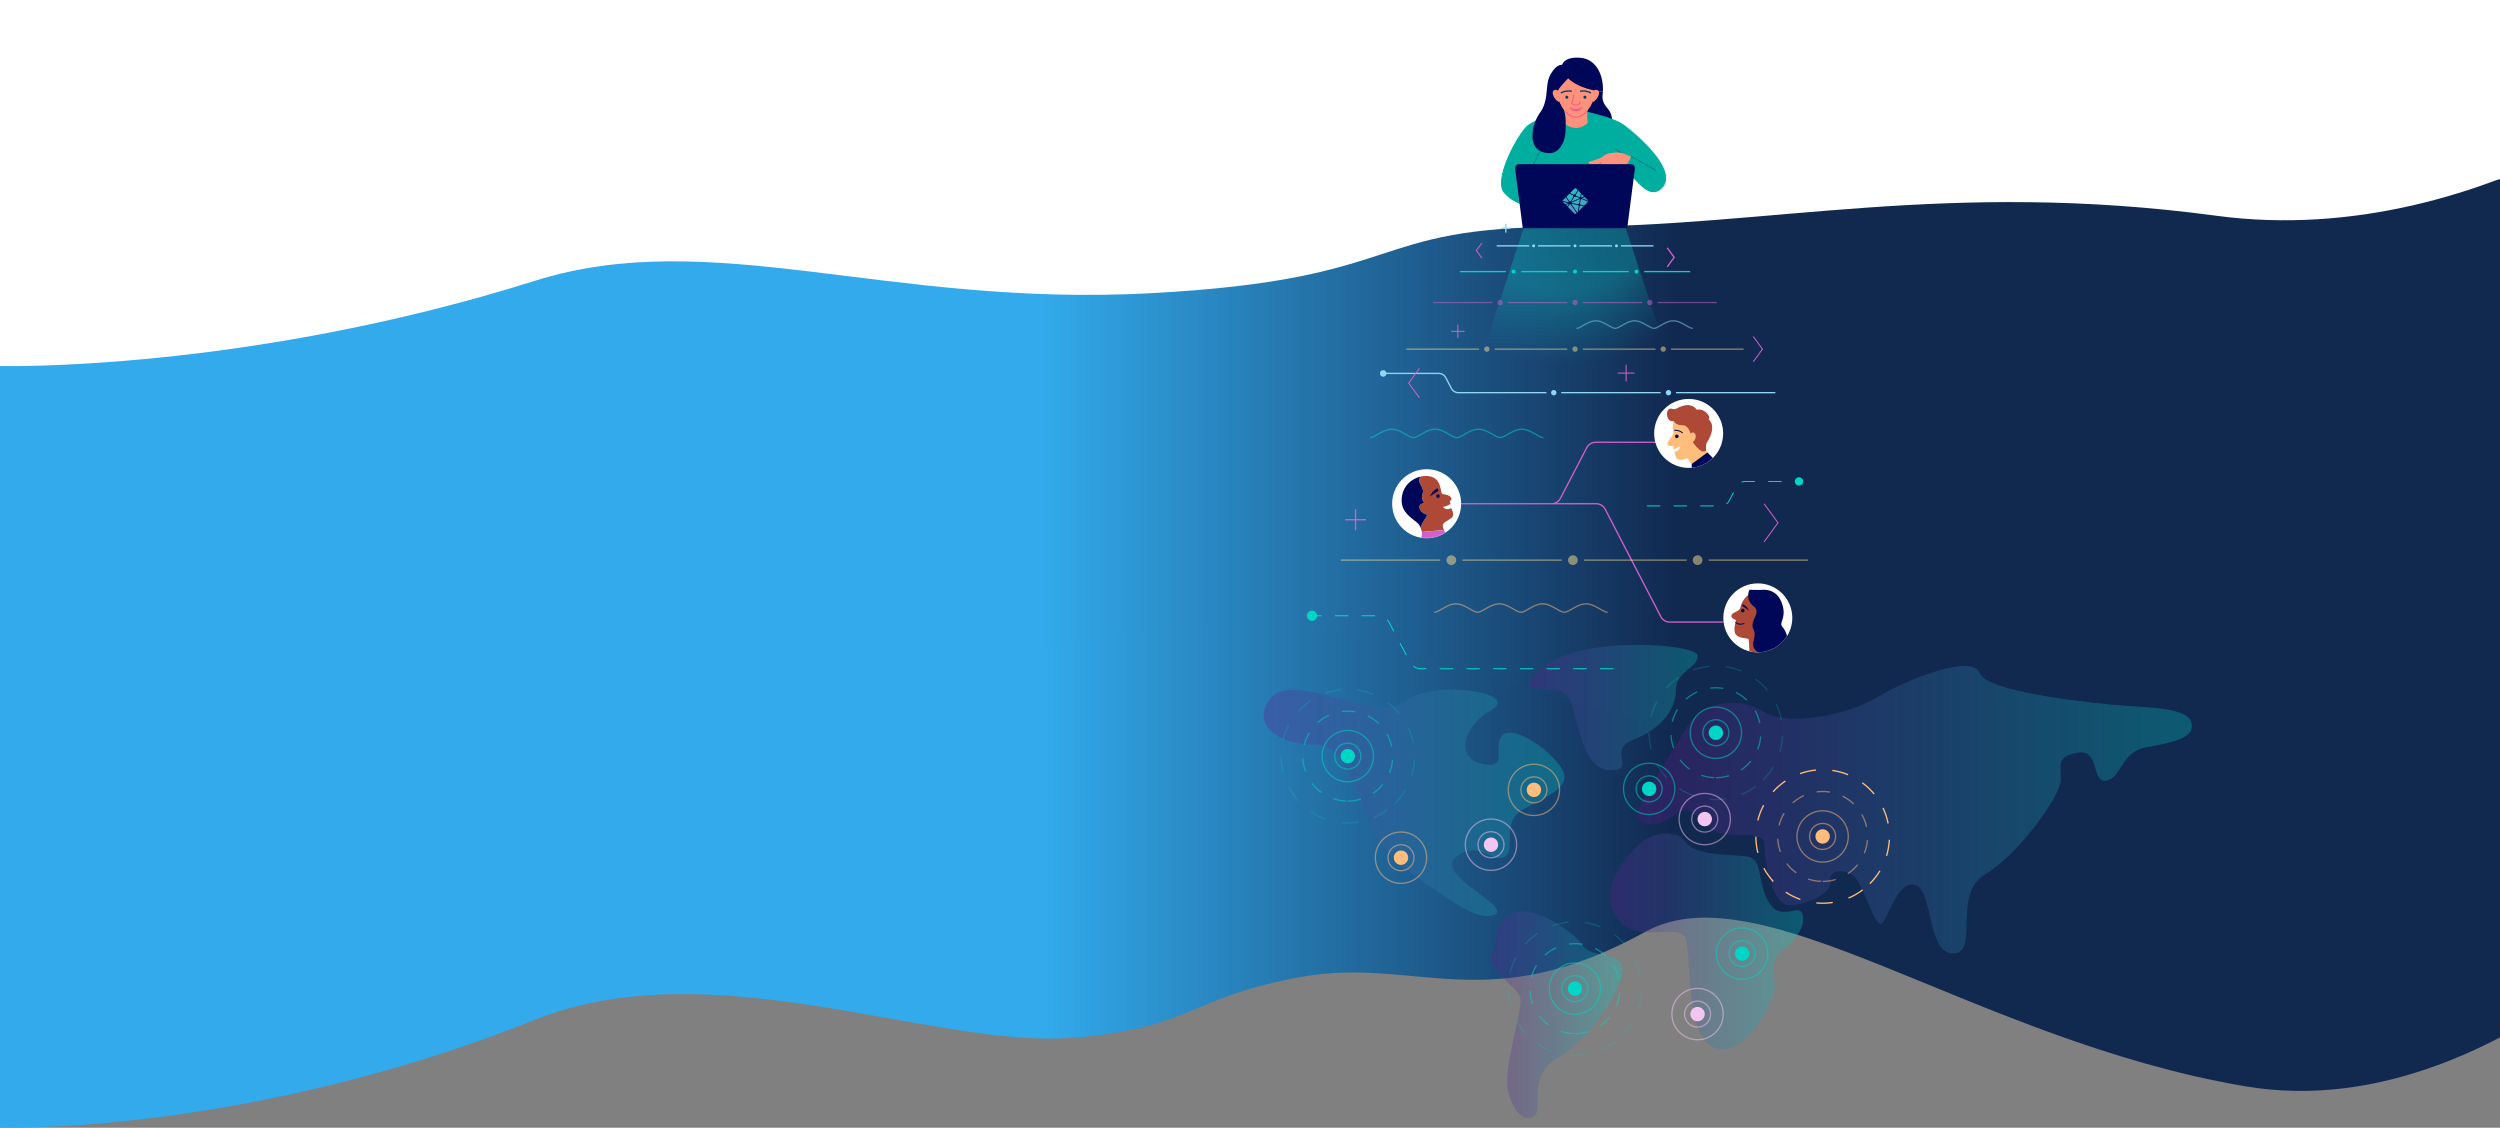 <svg xmlns="http://www.w3.org/2000/svg" xmlns:xlink="http://www.w3.org/1999/xlink" viewBox="0 0 3742 1688" width="3742" height="1688" aria-hidden="true">
  <rect x="0" y="0" width="3742" height="1688" fill="#808080" stroke="none"/>
  <defs>
    <linearGradient id="gradient-edge" x1="40.57%" x2="58.82%" y1="26.08%" y2="26.08%">
      <stop offset="0%" stop-color="#32AAEB"></stop>
      <stop offset="100%" stop-color="#11284F"></stop>
    </linearGradient>
    <linearGradient id="gradient-build" x1="59%" x2="40.47%" y1="41.6%" y2="41.6%">
      <stop offset="0%" stop-color="#11284F"></stop>
      <stop offset="100%" stop-color="#32AAEB"></stop>
    </linearGradient>
    <radialGradient id="gradient-pyramid" cx="48.83%" cy="2.82%" r="143.08%" fx="48.83%" fy="2.82%" gradientTransform="matrix(.002 .643 -1 .002 .52 -.29)">
      <stop offset="0%" stop-color="#00D4C5" stop-opacity=".25"></stop>
      <stop offset="38.98%" stop-color="#1D97B2" stop-opacity=".5"></stop>
      <stop offset="78.66%" stop-color="#370065" stop-opacity=".77"></stop>
      <stop offset="100%" stop-color="#370065" stop-opacity="0"></stop>
    </radialGradient>
    <linearGradient id="d" x1="0%" x2="99.99%" y1="50.01%" y2="50.01%">
      <stop offset="0%" stop-color="#680E88"></stop>
      <stop offset="100%" stop-color="#01D4C6"></stop>
    </linearGradient>
    <linearGradient id="e" x1="0%" x2="99.99%" y1="50.01%" y2="50.01%">
      <stop offset="0%" stop-color="#680E88"></stop>
      <stop offset="100%" stop-color="#01D4C6"></stop>
    </linearGradient>
    <linearGradient id="f" x1="0%" x2="99.99%" y1="50.01%" y2="50.01%">
      <stop offset="0%" stop-color="#680E88"></stop>
      <stop offset="100%" stop-color="#01D4C6"></stop>
    </linearGradient>
    <linearGradient id="g" x1="0%" x2="99.99%" y1="50.01%" y2="50.01%">
      <stop offset="0%" stop-color="#680E88"></stop>
      <stop offset="100%" stop-color="#01D4C6"></stop>
    </linearGradient>
    <linearGradient id="h" x1="0%" x2="99.99%" y1="50.01%" y2="50.01%">
      <stop offset="0%" stop-color="#680E88"></stop>
      <stop offset="100%" stop-color="#01D4C6"></stop>
    </linearGradient>
    <circle id="i" cx="52.09" cy="51.83" r="51.62"></circle>
    <circle id="k" cx="52.39" cy="51.95" r="51.62"></circle>
    <circle id="m" cx="52.59" cy="51.73" r="51.62"></circle>
    <radialGradient id="o" cx="48.83%" cy="2.82%" r="125.67%" fx="48.83%" fy="2.82%" gradientTransform="scale(1 .732) rotate(89.84 .48 .03)">
      <stop offset="0%" stop-color="#00D4C5" stop-opacity=".25"></stop>
      <stop offset="11.88%" stop-color="#09C1BF" stop-opacity=".33"></stop>
      <stop offset="21.28%" stop-color="#10B3BB" stop-opacity="0"></stop>
      <stop offset="100%" stop-color="#370065" stop-opacity="0"></stop>
    </radialGradient>
    <radialGradient id="p" cy="0%" r="100.11%" fx="50%" fy="0%" gradientTransform="matrix(0 .999 -1.152 0 .5 -.5)">
      <stop offset="0%" stop-color="#20C6B7"></stop>
      <stop offset="100%" stop-color="#4D9ABF"></stop>
    </radialGradient>
  </defs>
  <g fill="none" fill-rule="evenodd">
    <path class="Trinity__g Trinity__g--edge Trinity__g--bg" fill="url(#gradient-edge)" fill-rule="nonzero" d="M1 921h-512v767l512-.17s365.72 11.84 800.48-161.69c263.68-105.25 593.41 42.34 800.73 27.43 181-13.03 178.54-62.07 347.77-91.73 169.23-29.66 276.55 63.38 513.35-67.38 172.6-95.33 491.73 162.5 896.67 231.41 404.94 68.91 777-387.87 841-497.87 42.67-73.33 178.67-142.33 408-207H1z"></path>
    <path class="Trinity__g Trinity__g--build Trinity__g--bg" fill="url(#gradient-build)" fill-rule="nonzero" d="M1344 269h3265v880c-425-353-501-179-958-87-304.67 61.33-593.67 90.33-867 87-179.33-25.33-379.67-77.17-601-155.5-221.33-78.34-501-71.5-839 20.5-290.67 68.67-606 83.67-946 45-510-58-784.03 90-909 90V269h1855z"></path>
    <path class="Trinity__g Trinity__g--dev Trinity__g--bg" fill="#FFF" fill-rule="nonzero" d="M0 0v547.87s365.72 9.33 800.48-127.5c263.68-82.99 525.74 39.28 919.52 18.63 393.78-20.65 318-99.5 623-99.5s570.06-70.84 975-16.5c404.94 54.34 778-236.53 778-323H0z"></path><!-- 
    <path class="Trinity__g" fill="url(#gradient-pyramid)" fill-rule="nonzero" d="M932 1446l-932 3.49L415.41 0h101.08z" transform="translate(1891 262)"></path> -->
    <g class="Trinity__g Trinity__g--edge" fill-rule="nonzero">
      <g opacity=".3">
        <path fill="url(#d)" d="M10.44 80.23c-28.81 37.52 8.26 69.87 68.37 69.12 60.11-.75 65.36 138.41 128.47 182.65 63.11 44.24 111.94 84.06 139 72 27.06-12.06-92.41-60.11-57.85-86.4 34.56-26.29 52.59 9.77 72.12 0s-6-50.34 26.3-69.87 73.63-31.56 61.61-58.6c-12.02-27.04-72.88-69.87-90.16-54.1-17.28 15.77 11.27 51.84-30 43.58-41.27-8.26-31.56-55.6 13.52-81.14s-89.4-46.58-128.47-12.77c-39.07 33.81-170.61-46.55-202.91-4.47z" transform="translate(1891 965)"></path>
        <path fill="url(#e)" d="M362.49 408.57c-21.1 22.42-8.91 29.68-20.19 54-11.28 24.32 41 48.67 42.74 68.26 1.74 19.59-26.12 104.46-19 135.92 7.12 31.46 25.52 50.45 39.76 38.58 14.24-11.87-13.65-58.76 36.21-87.85C491.87 588.39 540 510.07 537.58 484c-2.42-26.07-46.89-13.65-59.94-34.42-13.05-20.77-86.64-71.28-115.15-41.01z" transform="translate(1891 965)"></path>
        <path fill="url(#f)" d="M562.48 298.57c-41.32 40.54-58.09 79.8-30 114.27 28.09 34.47 88.3 3.83 99 25.53 10.7 21.7-2 155.13 47.13 166 49.13 10.87 86.18-77.24 86.82-91.29.64-14.05-9.57-38.94 10.22-54.26s37-37.66 31.28-55.54c-5.72-17.88-32.56 14-51.07-19.15-18.51-33.15-6.39-65.11-34.47-67.67-28.08-2.56-73.85-.63-89.91-21.7-16.06-21.07-52.97-11.91-69 3.81z" transform="translate(1891 965)"></path>
        <path fill="url(#g)" d="M561.61 248.34c-6.88 21.36 26.5 29.49 54 6s41.79 22.49 69.31 28.06c27.52 5.57 65.23-3.6 65.23 17.81s10.19 88.67 36.69 89.69c26.5 1.02 66.25-19.37 62.17-36.69-4.08-17.32 27.52-20.39 39.75-1s26.5 67 35.67 65.62c9.17-1.38 23.44-65.62 51-58.49 27.56 7.13 17.33 102.94 57.08 102.94s-2-89.54 47.9-118.66c49.9-29.12 112.11-116.78 113.13-140.22 1.02-23.44-8.15-35.67 25.48-41.79 33.63-6.12 19.37 45.87 42.81 41.79 23.44-4.08 20.39-42.8 60.14-49.94 39.75-7.14 73.38-14.27 67.26-36.69-6.12-22.42-61.15-22.42-100.9-25.48-39.75-3.06-205.88-19.37-216.07-48.92-10.19-29.55-110.08 9.68-153.9 36.43-43.82 26.75-133.52 44.08-169.19 21.66-35.67-22.42-91.53-19.36-117.62 26.5-26.09 45.86-60.77 92.91-69.94 121.38z" transform="translate(1891 965)"></path>
        <path fill="url(#h)" d="M398.36 59.12c-5.25 13.54 42.2-1.69 57.28 18.7 15.08 20.39 18.14 109 62 110.07 43.86 1.07-5.45-29.55 36.51-45.86s63.37-45.87 63.37-74.4c0-28.53 35-33.6 32.26-52-2.74-18.4-220.84-35.33-251.42 43.49z" transform="translate(1891 965)"></path>
      </g>
      <g fill="#FFBD7C" transform="translate(2586 1110)">
        <path d="M213.47 213.4l-1.41-1.42a99.12 99.12 0 0 0 14.92-19.09l1.72 1.03a101.12 101.12 0 0 1-15.23 19.47zm25.24-42.08l-1.92-.58a99.17 99.17 0 0 0 4.12-23.87l2 .1c-.4 8.25-1.81 16.44-4.2 24.35zm2.38-49.01l-1.96.38a98.56 98.56 0 0 0-7.6-23l1.81-.86a100.56 100.56 0 0 1 7.75 23.48zm-21.07-44.43l-1.55 1.27a100.13 100.13 0 0 0-17.53-16.65l1.2-1.6a101.72 101.72 0 0 1 17.88 16.98zM180.6 48.73l-.76 1.85a98.77 98.77 0 0 0-23.37-6.41l.3-1.98c8.17 1.2 16.18 3.38 23.83 6.54zm-48.53-7.1l.2 1.99c-8.06.8-16 2.58-23.63 5.32l-.68-1.88c7.79-2.8 15.89-4.62 24.11-5.43zM85.83 58.26l1.12 1.66A99.41 99.41 0 0 0 68.67 75.8l-1.49-1.34a102.55 102.55 0 0 1 18.65-16.19zM52.98 94.7l1.76.94a98.38 98.38 0 0 0-8.65 22.63l-1.94-.48a100.38 100.38 0 0 1 8.83-23.1zM41.2 142.35l2-.01a99.32 99.32 0 0 0 3.03 24.04l-1.94.5a101.32 101.32 0 0 1-3.1-24.53zm12.06 47.58l1.76-.95a98.68 98.68 0 0 0 14.04 19.75l-1.48 1.35a100.68 100.68 0 0 1-14.32-20.15zm33.08 36.23l1.1-1.66a98.17 98.17 0 0 0 21.68 10.81l-.66 1.89a100.17 100.17 0 0 1-22.12-11.04zm46.3 16.35l.2-2a99.5 99.5 0 0 0 24.22-.7l.3 1.99a101.5 101.5 0 0 1-24.71.7zm48.51-7.4l-.77-1.84a98.2 98.2 0 0 0 21.02-12.04l1.2 1.6c-6.65 4.99-13.85 9.1-21.45 12.29z"></path>
        <path d="M142.11 210.27v-2c6.66 0 13.2-.98 19.44-2.9l.58 1.92a68.26 68.26 0 0 1-20.02 2.98zm38.27-11.73l-1.12-1.66a66.65 66.65 0 0 0 14.46-13.3l1.56 1.25a68.65 68.65 0 0 1-14.9 13.71zm25.13-31.17l-1.86-.74a65.89 65.89 0 0 0 4.5-19.13l2 .17a67.89 67.89 0 0 1-4.64 19.7zm3.3-39.99l-1.95.43a65.82 65.82 0 0 0-7-18.35l1.73-.99a67.82 67.82 0 0 1 7.22 18.91zm-19.7-34.89l-1.37 1.45a66.43 66.43 0 0 0-16.09-11.28l.9-1.79a68.43 68.43 0 0 1 16.57 11.62zM153.3 74.64l-.33 1.98a66.73 66.73 0 0 0-19.69-.3l-.26-1.99a69.03 69.03 0 0 1 20.28.31zm-39.75 5.33l.84 1.82a66.35 66.35 0 0 0-16.43 10.78l-1.33-1.49a68.35 68.35 0 0 1 16.92-11.1zm-29.83 26.64l1.7 1.04a65.87 65.87 0 0 0-7.58 18.12l-1.94-.5a67.87 67.87 0 0 1 7.82-18.66zm-9.8 38.9l2-.1a66 66 0 0 0 3.9 19.26l-1.88.68a68 68 0 0 1-4.01-19.83zm13.7 37.63l1.6-1.2c3.97 5.24 8.7 9.88 14.03 13.75l-1.17 1.62a68.66 68.66 0 0 1-14.46-14.17zm32.42 23.48l.65-1.89a66.08 66.08 0 0 0 19.33 3.5l-.06 2a68.08 68.08 0 0 1-19.92-3.6zM142.11 181.38a39.38 39.38 0 1 1 0-78.76 39.38 39.38 0 0 1 0 78.76zm0-2a37.38 37.38 0 1 0 0-74.76 37.38 37.38 0 0 0 0 74.76zm0-16.95a20.43 20.43 0 1 1 0-40.86 20.43 20.43 0 0 1 0 40.86zm0-2a18.43 18.43 0 1 0 0-36.86 18.43 18.43 0 0 0 0 36.86z" opacity=".5"></path>
        <circle cx="142.11" cy="142" r="10.77"></circle>
      </g>
      <g fill="#00D6C6" transform="translate(2427 955)">
        <path d="M212.72 213.15l-1.41-1.42a99.12 99.12 0 0 0 14.92-19.08l1.72 1.03a101.12 101.12 0 0 1-15.23 19.47zm25.24-42.07l-1.92-.58a99.17 99.17 0 0 0 4.12-23.88l2 .1c-.4 8.26-1.8 16.44-4.2 24.36zm2.38-49.02l-1.96.4a98.56 98.56 0 0 0-7.6-23.02l1.81-.85a100.56 100.56 0 0 1 7.75 23.47zm-21.07-44.42l-1.55 1.27a100.13 100.13 0 0 0-17.53-16.65l1.2-1.6a101.72 101.72 0 0 1 17.88 16.98zm-39.42-29.16l-.76 1.85a98.77 98.77 0 0 0-23.37-6.4l.3-1.98c8.17 1.19 16.18 3.38 23.83 6.53zm-48.52-7.1l.2 2c-8.07.8-16.01 2.58-23.64 5.32l-.68-1.88c7.79-2.8 15.89-4.62 24.12-5.44zM85.08 58.02l1.12 1.66a99.41 99.41 0 0 0-18.28 15.87l-1.49-1.34a102.55 102.55 0 0 1 18.65-16.19zM52.23 94.44l1.77.94a98.38 98.38 0 0 0-8.65 22.63l-1.95-.47a100.38 100.38 0 0 1 8.83-23.1zM40.46 142.1h2a99.32 99.32 0 0 0 3.03 24.04l-1.94.49a101.32 101.32 0 0 1-3.09-24.53zm12.06 47.59l1.76-.95a98.68 98.68 0 0 0 14.04 19.74l-1.48 1.35a100.68 100.68 0 0 1-14.32-20.14zm33.08 36.23l1.11-1.67a98.17 98.17 0 0 0 21.68 10.82l-.67 1.88a100.17 100.17 0 0 1-22.12-11.03zm46.31 16.34l.19-1.99a99.5 99.5 0 0 0 24.22-.7l.3 1.98a101.5 101.5 0 0 1-24.71.71zm48.5-7.39l-.77-1.84a98.21 98.21 0 0 0 21.02-12.05l1.2 1.6c-6.65 5-13.85 9.11-21.45 12.3z" opacity=".2"></path>
        <path d="M141.35 210.03v-2c6.66 0 13.2-.98 19.44-2.9l.58 1.92a68.26 68.26 0 0 1-20.02 2.98zm38.27-11.73l-1.12-1.66a66.65 66.65 0 0 0 14.46-13.3l1.56 1.25a68.65 68.65 0 0 1-14.9 13.71zm25.13-31.17l-1.86-.74a65.89 65.89 0 0 0 4.5-19.13l2 .17a67.89 67.89 0 0 1-4.64 19.7zm3.3-39.99l-1.95.43a65.82 65.82 0 0 0-7-18.35l1.73-.99a67.82 67.82 0 0 1 7.22 18.91zm-19.7-34.89l-1.37 1.45a66.43 66.43 0 0 0-16.09-11.28l.9-1.79a68.43 68.43 0 0 1 16.57 11.62zM152.55 74.4l-.33 1.98a66.73 66.73 0 0 0-19.69-.3l-.26-1.99a69.03 69.03 0 0 1 20.28.31zm-39.75 5.33l.84 1.82A66.35 66.35 0 0 0 97.2 92.33l-1.33-1.49a68.35 68.35 0 0 1 16.92-11.1zm-29.83 26.64l1.7 1.04a65.87 65.87 0 0 0-7.58 18.12l-1.94-.5a67.87 67.87 0 0 1 7.82-18.66zm-9.8 38.9l2-.1a66 66 0 0 0 3.9 19.26l-1.88.68a68 68 0 0 1-4.01-19.83zm13.7 37.63l1.6-1.2c3.97 5.24 8.7 9.88 14.03 13.75l-1.17 1.62a68.66 68.66 0 0 1-14.46-14.17zm32.42 23.48l.65-1.89a66.08 66.08 0 0 0 19.33 3.5l-.06 2a68.08 68.08 0 0 1-19.92-3.6zM141.35 181.14a39.38 39.38 0 1 1 0-78.76 39.38 39.38 0 0 1 0 78.76zm0-2a37.38 37.38 0 1 0 0-74.76 37.38 37.38 0 0 0 0 74.76zm0-16.95a20.43 20.43 0 1 1 0-40.86 20.43 20.43 0 0 1 0 40.86zm0-2a18.43 18.43 0 1 0 0-36.86 18.43 18.43 0 0 0 0 36.86z" opacity=".5"></path>
        <circle cx="141.35" cy="141.76" r="10.77"></circle>
      </g>
      <g fill="#00D6C6" transform="translate(2216 1338)">
        <path d="M212.72 213.15l-1.41-1.42a99.12 99.12 0 0 0 14.92-19.08l1.72 1.03a101.12 101.12 0 0 1-15.23 19.47zm25.24-42.07l-1.92-.58a99.17 99.17 0 0 0 4.12-23.88l2 .1c-.4 8.26-1.8 16.44-4.2 24.36zm2.38-49.02l-1.96.4a98.56 98.56 0 0 0-7.6-23.02l1.81-.85a100.56 100.56 0 0 1 7.75 23.47zm-21.07-44.42l-1.55 1.27a100.13 100.13 0 0 0-17.53-16.65l1.2-1.6a101.72 101.72 0 0 1 17.88 16.98zm-39.42-29.16l-.76 1.85a98.77 98.77 0 0 0-23.37-6.4l.3-1.98c8.17 1.19 16.18 3.38 23.83 6.53zm-48.52-7.1l.2 2c-8.07.8-16.01 2.58-23.64 5.32l-.68-1.88c7.79-2.8 15.89-4.62 24.12-5.44zM85.08 58.02l1.12 1.66a99.41 99.41 0 0 0-18.28 15.87l-1.49-1.34a102.55 102.55 0 0 1 18.65-16.19zM52.23 94.44l1.77.94a98.38 98.38 0 0 0-8.65 22.63l-1.95-.47a100.38 100.38 0 0 1 8.83-23.1zM40.46 142.1h2a99.32 99.32 0 0 0 3.03 24.04l-1.94.49a101.32 101.32 0 0 1-3.09-24.53zm12.06 47.59l1.76-.95a98.68 98.68 0 0 0 14.04 19.74l-1.48 1.35a100.68 100.68 0 0 1-14.32-20.14zm33.08 36.23l1.11-1.67a98.17 98.17 0 0 0 21.68 10.82l-.67 1.88a100.17 100.17 0 0 1-22.12-11.03zm46.31 16.34l.19-1.99a99.5 99.5 0 0 0 24.22-.7l.3 1.98a101.5 101.5 0 0 1-24.71.71zm48.5-7.39l-.77-1.84a98.21 98.21 0 0 0 21.02-12.05l1.2 1.6c-6.65 5-13.85 9.11-21.45 12.3z" opacity=".2"></path>
        <path d="M141.35 210.03v-2c6.66 0 13.2-.98 19.44-2.9l.58 1.92a68.26 68.26 0 0 1-20.02 2.98zm38.27-11.73l-1.12-1.66a66.65 66.65 0 0 0 14.46-13.3l1.56 1.25a68.65 68.65 0 0 1-14.9 13.71zm25.13-31.17l-1.86-.74a65.89 65.89 0 0 0 4.5-19.13l2 .17a67.89 67.89 0 0 1-4.64 19.7zm3.3-39.99l-1.95.43a65.82 65.82 0 0 0-7-18.35l1.73-.99a67.82 67.82 0 0 1 7.22 18.91zm-19.7-34.89l-1.37 1.45a66.43 66.43 0 0 0-16.09-11.28l.9-1.79a68.43 68.43 0 0 1 16.57 11.62zM152.55 74.4l-.33 1.98a66.73 66.73 0 0 0-19.69-.3l-.26-1.99a69.03 69.03 0 0 1 20.28.31zm-39.75 5.33l.84 1.82A66.35 66.35 0 0 0 97.2 92.33l-1.33-1.49a68.35 68.35 0 0 1 16.92-11.1zm-29.83 26.64l1.7 1.04a65.87 65.87 0 0 0-7.58 18.12l-1.94-.5a67.87 67.87 0 0 1 7.82-18.66zm-9.8 38.9l2-.1a66 66 0 0 0 3.9 19.26l-1.88.68a68 68 0 0 1-4.01-19.83zm13.7 37.63l1.6-1.2c3.97 5.24 8.7 9.88 14.03 13.75l-1.17 1.62a68.66 68.66 0 0 1-14.46-14.17zm32.42 23.48l.65-1.89a66.08 66.08 0 0 0 19.33 3.5l-.06 2a68.08 68.08 0 0 1-19.92-3.6zM141.35 181.14a39.38 39.38 0 1 1 0-78.76 39.38 39.38 0 0 1 0 78.76zm0-2a37.38 37.38 0 1 0 0-74.76 37.38 37.38 0 0 0 0 74.76zm0-16.95a20.43 20.43 0 1 1 0-40.86 20.43 20.43 0 0 1 0 40.86zm0-2a18.43 18.43 0 1 0 0-36.86 18.43 18.43 0 0 0 0 36.86z" opacity=".5"></path>
        <circle cx="141.35" cy="141.76" r="10.77"></circle>
      </g>
      <g fill="#00D6C6" transform="translate(1876 990)">
        <path d="M212.72 213.15l-1.41-1.42a99.12 99.12 0 0 0 14.92-19.08l1.72 1.03a101.12 101.12 0 0 1-15.23 19.47zm25.24-42.07l-1.92-.58a99.17 99.17 0 0 0 4.12-23.88l2 .1c-.4 8.26-1.8 16.44-4.2 24.36zm2.38-49.02l-1.96.4a98.56 98.56 0 0 0-7.6-23.02l1.81-.85a100.56 100.56 0 0 1 7.75 23.47zm-21.07-44.42l-1.55 1.27a100.13 100.13 0 0 0-17.53-16.65l1.2-1.6a101.72 101.72 0 0 1 17.88 16.98zm-39.42-29.16l-.76 1.85a98.77 98.77 0 0 0-23.37-6.4l.3-1.98c8.17 1.19 16.18 3.38 23.83 6.53zm-48.52-7.1l.2 2c-8.07.8-16.01 2.58-23.64 5.32l-.68-1.88c7.79-2.8 15.89-4.62 24.12-5.44zM85.08 58.02l1.12 1.66a99.41 99.41 0 0 0-18.28 15.87l-1.49-1.34a102.55 102.55 0 0 1 18.65-16.19zM52.23 94.44l1.77.94a98.38 98.38 0 0 0-8.65 22.63l-1.95-.47a100.38 100.38 0 0 1 8.83-23.1zM40.46 142.1h2a99.32 99.32 0 0 0 3.03 24.04l-1.94.49a101.32 101.32 0 0 1-3.09-24.53zm12.06 47.59l1.76-.95a98.68 98.68 0 0 0 14.04 19.74l-1.48 1.35a100.68 100.68 0 0 1-14.32-20.14zm33.08 36.23l1.11-1.67a98.17 98.17 0 0 0 21.68 10.82l-.67 1.88a100.17 100.17 0 0 1-22.12-11.03zm46.31 16.34l.19-1.99a99.5 99.5 0 0 0 24.22-.7l.3 1.98a101.5 101.5 0 0 1-24.71.71zm48.5-7.39l-.77-1.84a98.21 98.21 0 0 0 21.02-12.05l1.2 1.6c-6.65 5-13.85 9.11-21.45 12.3z" opacity=".2"></path>
        <path d="M141.35 210.03v-2c6.66 0 13.2-.98 19.44-2.9l.58 1.92a68.26 68.26 0 0 1-20.02 2.98zm38.27-11.73l-1.12-1.66a66.65 66.65 0 0 0 14.46-13.3l1.56 1.25a68.65 68.65 0 0 1-14.9 13.71zm25.13-31.17l-1.86-.74a65.89 65.89 0 0 0 4.5-19.13l2 .17a67.89 67.89 0 0 1-4.64 19.7zm3.3-39.99l-1.95.43a65.82 65.82 0 0 0-7-18.35l1.73-.99a67.82 67.82 0 0 1 7.22 18.91zm-19.7-34.89l-1.37 1.45a66.43 66.43 0 0 0-16.09-11.28l.9-1.79a68.43 68.43 0 0 1 16.57 11.62zM152.55 74.4l-.33 1.98a66.73 66.73 0 0 0-19.69-.3l-.26-1.99a69.03 69.03 0 0 1 20.28.31zm-39.75 5.33l.84 1.82A66.35 66.35 0 0 0 97.2 92.33l-1.33-1.49a68.35 68.35 0 0 1 16.92-11.1zm-29.83 26.64l1.7 1.04a65.87 65.87 0 0 0-7.58 18.12l-1.94-.5a67.87 67.87 0 0 1 7.82-18.66zm-9.8 38.9l2-.1a66 66 0 0 0 3.9 19.26l-1.88.68a68 68 0 0 1-4.01-19.83zm13.7 37.63l1.6-1.2c3.97 5.24 8.7 9.88 14.03 13.75l-1.17 1.62a68.66 68.66 0 0 1-14.46-14.17zm32.42 23.48l.65-1.89a66.08 66.08 0 0 0 19.33 3.5l-.06 2a68.08 68.08 0 0 1-19.92-3.6zM141.35 181.14a39.38 39.38 0 1 1 0-78.76 39.38 39.38 0 0 1 0 78.76zm0-2a37.38 37.38 0 1 0 0-74.76 37.38 37.38 0 0 0 0 74.76zm0-16.95a20.43 20.43 0 1 1 0-40.86 20.43 20.43 0 0 1 0 40.86zm0-2a18.43 18.43 0 1 0 0-36.86 18.43 18.43 0 0 0 0 36.86z" opacity=".5"></path>
        <circle cx="141.35" cy="141.76" r="10.77"></circle>
      </g>
      <g fill="#F2C6F0" transform="translate(2512 1186)">
        <path d="M39.67 79.38a39.38 39.38 0 1 1 0-78.76 39.38 39.38 0 0 1 0 78.76zm0-2a37.38 37.38 0 1 0 0-74.76 37.38 37.38 0 0 0 0 74.76zm0-16.95a20.43 20.43 0 1 1 0-40.86 20.43 20.43 0 0 1 0 40.86zm0-2a18.43 18.43 0 1 0 0-36.86 18.43 18.43 0 0 0 0 36.86z" opacity=".5"></path>
        <circle cx="39.67" cy="40" r="10.77"></circle>
      </g>
      <g fill="#FFBD7C" transform="translate(2256 1142)">
        <path d="M39.96 79.65a39.38 39.38 0 1 1 0-78.76 39.38 39.38 0 0 1 0 78.76zm0-2a37.38 37.38 0 1 0 0-74.76 37.38 37.38 0 0 0 0 74.76zm0-16.95a20.43 20.43 0 1 1 0-40.86 20.43 20.43 0 0 1 0 40.86zm0-2a18.43 18.43 0 1 0 0-36.86 18.43 18.43 0 0 0 0 36.86z" opacity=".5"></path>
        <circle cx="39.96" cy="40.27" r="10.77"></circle>
      </g>
      <g fill="#F2C6F0" transform="translate(2501 1478)">
        <path d="M39.9 79.26A39.38 39.38 0 1 1 39.9.5a39.38 39.38 0 0 1 0 78.76zm0-2a37.38 37.38 0 1 0 0-74.76 37.38 37.38 0 0 0 0 74.76zm0-16.95a20.43 20.43 0 1 1 0-40.86 20.43 20.43 0 0 1 0 40.86zm0-2a18.43 18.43 0 1 0 0-36.86 18.43 18.43 0 0 0 0 36.86z" opacity=".5"></path>
        <circle cx="39.9" cy="39.88" r="10.77"></circle>
      </g>
      <g fill="#00D6C6" transform="translate(2568 1387)">
        <path d="M39.61 79.68a39.38 39.38 0 1 1 0-78.76 39.38 39.38 0 0 1 0 78.76zm0-2a37.38 37.38 0 1 0 0-74.76 37.38 37.38 0 0 0 0 74.76zm0-16.95a20.43 20.43 0 1 1 0-40.86 20.43 20.43 0 0 1 0 40.86zm0-2a18.43 18.43 0 1 0 0-36.86 18.43 18.43 0 0 0 0 36.86z" opacity=".5"></path>
        <circle cx="39.61" cy="40.3" r="10.77"></circle>
      </g>
      <g fill="#F2C6F0" transform="translate(2192 1225)">
        <path d="M39.71 78.76a39.38 39.38 0 1 1 0-78.76 39.38 39.38 0 0 1 0 78.76zm0-2a37.38 37.38 0 1 0 0-74.76 37.38 37.38 0 0 0 0 74.76zm0-16.95a20.43 20.43 0 1 1 0-40.86 20.43 20.43 0 0 1 0 40.86zm0-2a18.43 18.43 0 1 0 0-36.86 18.43 18.43 0 0 0 0 36.86z" opacity=".5"></path>
        <circle cx="39.71" cy="39.38" r="10.77"></circle>
      </g>
      <g fill="#FFBD7C" transform="translate(2057 1244)">
        <path d="M40.01 79.18a39.38 39.38 0 1 1 0-78.76 39.38 39.38 0 0 1 0 78.76zm0-2a37.38 37.38 0 1 0 0-74.76 37.38 37.38 0 0 0 0 74.76zm0-16.95a20.43 20.43 0 1 1 0-40.86 20.43 20.43 0 0 1 0 40.86zm0-2a18.43 18.43 0 1 0 0-36.86 18.43 18.43 0 0 0 0 36.86z" opacity=".5"></path>
        <circle cx="40.01" cy="39.8" r="10.77"></circle>
      </g>
      <g fill="#00D6C6" transform="translate(2429 1141)">
        <path d="M39.44 79.15a39.38 39.38 0 1 1 0-78.76 39.38 39.38 0 0 1 0 78.76zm0-2a37.38 37.38 0 1 0 0-74.76 37.38 37.38 0 0 0 0 74.76zm0-16.95a20.43 20.43 0 1 1 0-40.86 20.43 20.43 0 0 1 0 40.86zm0-2a18.43 18.43 0 1 0 0-36.86 18.43 18.43 0 0 0 0 36.86z" opacity=".5"></path>
        <circle cx="39.44" cy="39.77" r="10.77"></circle>
      </g>
    </g>
    <g class="Trinity__g Trinity__g--build" fill-rule="nonzero">
      <path fill="#D160CA" d="M2182.87 495.21h9.4v1.5h-9.4v9.4h-1.5v-9.4h-9.4v-1.5h9.4v-9.4h1.5v9.4zM2434.76 557.67h11.78v1.5h-11.78v11.78h-1.5v-11.78h-11.78v-1.5h11.78v-11.78h1.5v11.78zM2029.98 776.93h14.6v2h-14.6v14.6h-2v-14.6h-14.6v-2h14.6v-14.59h2v14.59z"></path>
      <path fill="#91D7F5" d="M2533.67 490.42v2c-1.66 0-3.55-.62-6.02-1.86a72.12 72.12 0 0 1-3.37-1.82l-3.62-2.05c-6.66-3.74-11.26-5.48-16.04-5.48-4.78 0-9.38 1.74-16.03 5.48l-3.6 2.05c-1.4.79-2.41 1.34-3.37 1.82-2.47 1.24-4.35 1.86-6 1.86-1.65 0-3.53-.62-6-1.86a72.49 72.49 0 0 1-3.37-1.82l-3.61-2.05c-6.66-3.74-11.26-5.48-16.02-5.48s-9.36 1.74-16.02 5.48l-3.61 2.05c-1.4.79-2.41 1.34-3.37 1.82-2.47 1.24-4.35 1.86-6 1.86-1.65 0-3.53-.62-6-1.86a72.68 72.68 0 0 1-3.37-1.82l-3.61-2.05c-6.67-3.74-11.26-5.48-16.02-5.48-4.75 0-9.35 1.74-16.01 5.48l-3.62 2.05c-1.38.79-2.4 1.34-3.36 1.82-2.48 1.24-4.36 1.86-6.01 1.86v-2c2.25 0 2.12.07 12-5.48 6.95-3.89 11.8-5.73 17-5.73 5.2 0 10.05 1.84 17 5.73 9.9 5.55 9.75 5.48 12 5.48s2.09.08 12-5.48c6.94-3.89 11.8-5.73 17-5.73 5.2 0 10.06 1.84 17 5.73 9.89 5.55 9.75 5.48 12 5.48s2.07.09 11.99-5.48c6.93-3.89 11.8-5.73 17.01-5.73 5.21 0 10.08 1.84 17.02 5.73 9.87 5.54 9.76 5.48 12.03 5.48z" opacity=".5"></path>
      <path fill="#00D6C6" d="M2310.37 654v2c-1.83 0-3.93-.69-6.68-2.06a80.4 80.4 0 0 1-3.76-2.03c-.19-.1-3.14-1.8-4.04-2.3-7.46-4.18-12.61-6.13-17.97-6.13-5.36 0-10.52 1.95-17.98 6.13-.9.5-3.86 2.2-4.04 2.3-1.54.88-2.68 1.5-3.75 2.03-2.76 1.37-4.85 2.06-6.68 2.06s-3.92-.69-6.68-2.06a80.56 80.56 0 0 1-3.75-2.03c-.18-.1-3.14-1.8-4.04-2.3-7.46-4.18-12.62-6.13-17.98-6.13-5.36 0-10.51 1.95-17.97 6.13-.9.5-3.85 2.2-4.04 2.3a80.4 80.4 0 0 1-3.76 2.03c-2.75 1.37-4.85 2.06-6.68 2.06s-3.93-.69-6.68-2.06a80.36 80.36 0 0 1-3.76-2.03c-.18-.1-3.13-1.8-4.03-2.3-7.46-4.18-12.62-6.13-17.98-6.13-5.36 0-10.52 1.95-17.98 6.13-.9.5-3.85 2.2-4.03 2.3-1.55.88-2.7 1.5-3.76 2.03-2.75 1.37-4.85 2.06-6.68 2.06s-3.93-.69-6.68-2.06a80.36 80.36 0 0 1-3.76-2.03c-.18-.1-3.13-1.8-4.03-2.3-7.46-4.18-12.62-6.13-17.98-6.13-5.36 0-10.52 1.95-17.98 6.13-.9.5-3.86 2.2-4.03 2.3-1.55.88-2.69 1.5-3.76 2.03-2.75 1.37-4.84 2.06-6.67 2.06v-2c1.44 0 3.28-.6 5.78-1.85a78.68 78.68 0 0 0 3.66-1.98c.17-.1 3.13-1.8 4.04-2.3 7.74-4.34 13.16-6.39 18.96-6.39 5.8 0 11.22 2.05 18.96 6.39.9.5 3.86 2.2 4.04 2.3a78.6 78.6 0 0 0 3.66 1.98c2.5 1.24 4.34 1.85 5.79 1.85 1.45 0 3.29-.6 5.79-1.85a78.6 78.6 0 0 0 3.66-1.98c.18-.1 3.14-1.8 4.04-2.3 7.74-4.34 13.16-6.39 18.96-6.39 5.8 0 11.22 2.05 18.96 6.39.9.5 3.86 2.2 4.04 2.3a78.6 78.6 0 0 0 3.66 1.98c2.5 1.24 4.34 1.85 5.79 1.85 1.45 0 3.29-.6 5.79-1.85a78.63 78.63 0 0 0 3.66-1.98c.19-.1 3.14-1.8 4.05-2.3 7.74-4.34 13.15-6.39 18.95-6.39 5.8 0 11.21 2.05 18.96 6.39.9.5 3.87 2.2 4.04 2.3 1.52.86 2.63 1.46 3.67 1.98 2.5 1.24 4.34 1.85 5.78 1.85 1.44 0 3.29-.6 5.78-1.85a78.79 78.79 0 0 0 3.67-1.98c.17-.1 3.13-1.8 4.04-2.3 7.75-4.34 13.16-6.39 18.96-6.39 5.8 0 11.21 2.05 18.95 6.39.91.5 3.86 2.2 4.05 2.3 1.52.86 2.63 1.46 3.66 1.98 2.5 1.24 4.34 1.85 5.79 1.85z" opacity=".5"></path>
      <path fill="#FFBD7C" d="M2406.33 915.4v2c-1.83 0-3.92-.69-6.67-2.06a80.5 80.5 0 0 1-3.76-2.03c-.18-.1-3.14-1.8-4.04-2.3-7.46-4.19-12.62-6.14-17.98-6.14-5.36 0-10.52 1.95-17.98 6.14-.9.5-3.86 2.2-4.03 2.3-1.55.87-2.69 1.5-3.76 2.03-2.75 1.37-4.84 2.06-6.67 2.06s-3.92-.69-6.68-2.06a80.53 80.53 0 0 1-3.75-2.03c-.18-.1-3.14-1.8-4.04-2.3-7.46-4.19-12.62-6.14-17.98-6.14-5.36 0-10.52 1.95-17.98 6.14-.9.5-3.86 2.2-4.04 2.3-1.54.87-2.68 1.5-3.75 2.03-2.76 1.37-4.85 2.06-6.68 2.06s-3.92-.69-6.68-2.06a80.53 80.53 0 0 1-3.75-2.03c-.18-.1-3.14-1.8-4.04-2.3-7.46-4.19-12.62-6.14-17.98-6.14-5.36 0-10.51 1.95-17.97 6.14-.9.5-3.85 2.19-4.04 2.3-1.55.87-2.69 1.5-3.76 2.03-2.75 1.37-4.85 2.06-6.68 2.06s-3.93-.69-6.68-2.06a80.37 80.37 0 0 1-3.76-2.03c-.19-.11-3.14-1.8-4.04-2.3-7.46-4.19-12.61-6.14-17.97-6.14-5.36 0-10.51 1.95-17.97 6.14-.9.5-3.85 2.19-4.04 2.3-1.55.87-2.69 1.5-3.76 2.03-2.75 1.37-4.85 2.06-6.68 2.06v-2c1.45 0 3.29-.6 5.79-1.85a78.6 78.6 0 0 0 3.66-1.98c.19-.1 3.14-1.8 4.05-2.3 7.74-4.35 13.15-6.4 18.95-6.4 5.8 0 11.21 2.05 18.95 6.4.91.5 3.86 2.2 4.05 2.3a78.6 78.6 0 0 0 3.66 1.98c2.5 1.24 4.34 1.85 5.79 1.85 1.45 0 3.29-.6 5.79-1.85a78.6 78.6 0 0 0 3.66-1.98c.19-.1 3.14-1.8 4.05-2.3 7.74-4.35 13.15-6.4 18.95-6.4 5.8 0 11.22 2.05 18.96 6.4.9.5 3.87 2.2 4.04 2.3 1.52.86 2.63 1.46 3.67 1.98 2.5 1.24 4.34 1.85 5.78 1.85 1.44 0 3.29-.6 5.78-1.85a78.77 78.77 0 0 0 3.67-1.98c.17-.1 3.13-1.8 4.04-2.3 7.74-4.35 13.16-6.4 18.96-6.4 5.8 0 11.22 2.05 18.96 6.4.9.5 3.87 2.2 4.04 2.3 1.52.86 2.63 1.46 3.67 1.98 2.5 1.24 4.34 1.85 5.78 1.85 1.44 0 3.28-.6 5.78-1.85a78.66 78.66 0 0 0 3.66-1.98c.17-.1 3.13-1.8 4.04-2.3 7.74-4.35 13.16-6.4 18.96-6.4 5.8 0 11.22 2.05 18.96 6.4.91.5 3.88 2.2 4.05 2.3 1.52.86 2.63 1.46 3.66 1.98 2.5 1.24 4.34 1.85 5.78 1.85z" opacity=".5"></path>
      <path fill="#00D6C6" d="M1971.45 922.38a7.66 7.66 0 1 1 0-1.5h6.72v1.5h-6.72zm443.48 77.79v1.5h-20v-1.5h20zm-40 0v1.5h-20v-1.5h20zm-40 0v1.5h-20v-1.5h20zm-40 0v1.5h-20v-1.5h20zm-40 0v1.5h-20v-1.5h20zm-40 0v1.5h-20v-1.5h20zm-40 0v1.5h-20v-1.5h20zm-40 0v1.5h-8c-4.24 0-8.33-1.38-11.68-3.92l.9-1.2a17.81 17.81 0 0 0 10.78 3.62h8zm-29.32-20.02l-1.33.7-9.32-17.7 1.33-.7 9.32 17.7zm-18.64-35.4l-1.33.7-7.13-13.55a17.8 17.8 0 0 0-2.58-3.68l1.11-1a19.3 19.3 0 0 1 2.8 3.98l7.13 13.55zm-28.8-23.87v1.5h-20v-1.5h20zm-40 0v1.5h-20v-1.5h20z"></path>
      <path fill="#D160CA" d="M2579.46 930.13v2h-80.13a16 16 0 0 1-14.2-8.54l-83.47-161.12a14.06 14.06 0 0 0-12.44-7.47h-80.13v-2h80.13c5.95 0 11.41 3.28 14.2 8.54l83.48 161.12a14 14 0 0 0 12.43 7.47h80.13zM2187 755v-2h135.28c5.21 0 10-2.87 12.43-7.46l39.5-76a16.08 16.08 0 0 1 14.21-8.54h90.14v2h-90.14c-5.2 0-10 2.87-12.43 7.46l-39.5 76a16.06 16.06 0 0 1-14.21 8.54H2187z"></path>
      <path fill="#00D6C6" d="M2465 757.99v-1.5h20v1.5h-20zm40 0v-1.5h20v1.5h-20zm40 0v-1.5h20v1.5h-20zm39.8-3.3l-.92-1.2c1.6-1.23 2.92-2.8 3.87-4.6l6.35-12.05 1.33.7-6.36 12.05c-1.05 2-2.5 3.72-4.27 5.1zm22.31-32.19l-.57-1.38c1.91-.79 3.95-1.19 6.03-1.18h14.11v1.5h-14.11c-1.88 0-3.73.36-5.46 1.06zm39.57-1.06v-1.5h20v1.5h-20zm46.01 5.39a6.21 6.21 0 1 1 0-12.42 6.21 6.21 0 0 1 0 12.42z"></path>
      <path fill="#FFE08C" d="M2225.51 526.56a3.99 3.99 0 1 1 0-7.98 3.99 3.99 0 0 1 0 7.98zm-120.38-2.99v-2h108.77v2h-108.77zm252.37 2.99a3.99 3.99 0 1 1 0-7.98 3.99 3.99 0 0 1 0 7.98zm-11.61-4.99v2h-108.77v-2h108.77zm143.6 4.99a3.99 3.99 0 1 1 0-7.98 3.99 3.99 0 0 1 0 7.98zm120.38-4.99v2H2501.1v-2h108.77zm-240.76 2v-2h108.77v2h-108.77zM2172.36 845.69a7.26 7.26 0 1 1 0-14.52 7.26 7.26 0 0 1 0 14.52zm-16.62-8.26v2h-148.76v-2h148.76zm198.61 8.26a7.26 7.26 0 1 1 0-14.52 7.26 7.26 0 0 1 0 14.52zm170.38-8.26v2h-153.77v-2h153.77zm-335.76 2v-2h148.77v2h-148.77zm351.99 6.26a7.26 7.26 0 1 1 0-14.52 7.26 7.26 0 0 1 0 14.52zm16.62-6.26v-2h148.76v2h-148.76z" opacity=".5"></path>
      <path fill="#91D7F5" d="M2075.17 557.95h78.35c4.77 0 9.14 2.65 11.37 6.86l8.5 16.18a10.85 10.85 0 0 0 9.61 5.79h131.64v2H2183c-4.77 0-9.15-2.63-11.38-6.85l-8.5-16.18a10.86 10.86 0 0 0-9.6-5.8h-78.35a4.88 4.88 0 1 1 0-2zm261.7 30.83v-2h148.76v2h-148.76zm-11.19 2.99a3.99 3.99 0 1 1 0-7.98 3.99 3.99 0 0 1 0 7.98zm182.87-2.99v-2h148.77v2h-148.77zm-11.18 2.99a3.99 3.99 0 1 1 0-7.98 3.99 3.99 0 0 1 0 7.98z"></path>
      <path fill="#D160CA" d="M2623.7 504.2l1.22-.9 14.05 19.27-14.05 19.25-1.22-.88 13.41-18.37-13.4-18.38zm-498.57 90.63l-1.22.88-16.3-22.34 16.3-22.34 1.22.88-15.66 21.46 15.66 21.46zm514.72 159.56l1.22-.88 21.15 28.98-21.15 28.98-1.22-.88 20.51-28.1-20.5-28.1z"></path>
      <g transform="translate(2579 873)">
        <mask id="j" fill="#fff">
          <use xlink:href="#i"></use>
        </mask>
        <use fill="#FFF" fill-rule="nonzero" opacity=".5" xlink:href="#i"></use>
        <g fill-rule="nonzero" mask="url(#j)">
          <path fill="#AD4936" d="M48.44 13.43c-14.29 1.66-21.32 16.13-22.29 22.68-.97 6.55-12.68 6.91-13.57 12.18-.89 5.27 7 6.09 6.8 7.37-.2 1.28-4.85 15.55-.19 21.1 5.72 6.82 18.23 4.68 19.1 7.27.87 2.59 1.36 22.83 1.36 22.83l30-1.87 1.06-86.58-22.27-4.98z"></path>
          <path fill="#010758" d="M29.49 43.65a2.68 2.68 0 1 1 0-5.36 2.68 2.68 0 0 1 0 5.36zM18.15 58.97l1.06-1.06.45.39c.4.31.86.62 1.39.91 3 1.66 6.54 1.96 10.53 0l.66 1.34c-4.46 2.2-8.52 1.86-11.92-.02a10 10 0 0 1-2.17-1.56zm40.76 47.95C33.2 95.28 52.8 83.54 45.7 69.48c-7.1-14.06 13.06-24.75 0-35.1-13.06-10.35-6.11-24.64-6.11-24.64s13 .52 17.89.17c4.89-.35 22.93-1.64 30.65 20 7.72 21.64-4.59 28.71.3 34.69 4.89 5.98 12.55 18.47 4 31.41-8.55 12.94-23.04 15.65-33.52 10.91zM39 41.06c-5.19-3.95-10.38-7.25-10.38-7.25l.8-2.39s5.73 1.74 9.58 9.64z"></path>
        </g>
      </g>
      <g transform="translate(2083 702)">
        <mask id="l" fill="#fff">
          <use xlink:href="#k"></use>
        </mask>
        <use fill="#FFF" fill-rule="nonzero" opacity=".5" xlink:href="#k"></use>
        <g fill-rule="nonzero" mask="url(#l)">
          <path fill="#AD4936" d="M89 73.66c-9.85 7-14.29 7.09-11.61 14.91.3.89.65 1.8 1 2.72l-32.87 2.94c-.74-2.19-1.47-4.3-2.16-6.17.15-.44 2.75-8 6.35-13 3.6-5 3.25-6.74 3.25-6.74s-9.48-1.93-11.06-9.67 7.29-7.23 7.29-7.23-6-6.71-2.76-15c3.53-9-11.8-19-1.94-25.24a30.26 30.26 0 0 1 15.45.58c16.3 5.56 12.18 25.6 16.68 25.93 5.53.42 10.82 2.24 12.58 5.51 1.76 3.27-2.81 4.32-2 6.42.09.24.82 2 1.1 2.49 0 0-6.89 4.48-11.63 4.63 0 0 4.41 6.08 12.66 1.77 1.92 4.64 5.34 11.1-.33 15.15z"></path>
          <path fill="#010758" d="M49.68 75.08c-3.6 5-6.2 12.54-6.35 13l-.74-2c-3.65-9.47-28-16.2-27.6-39.57.36-20.87 15.27-32.46 29.47-35.34-9.86 6.23 5.47 16.26 1.94 25.24-3.26 8.3 2.76 15 2.76 15s-8.87-.51-7.29 7.22c1.58 7.73 11.06 9.67 11.06 9.67s.47 1.63-3.25 6.78zm19.76-31.81a2.68 2.68 0 1 1 0-5.36 2.68 2.68 0 0 1 0 5.36zM57.32 41a26.06 26.06 0 0 1 11.26-12.19l1.92 3.51L57.32 41z"></path>
          <path fill="#D160CA" d="M85.89 106.56L43.2 120.14s1.65-16.57 2.29-25.9l32.87-3c2.2 5.25 4.71 10.37 7.53 15.32z"></path>
        </g>
      </g>
      <g transform="translate(2475 597)">
        <mask id="n" fill="#fff">
          <use xlink:href="#m"></use>
        </mask>
        <use fill="#FFF" fill-rule="nonzero" opacity=".5" xlink:href="#m"></use>
        <g fill-rule="nonzero" mask="url(#n)">
          <path fill="#FFBD7C" d="M91.61 91.38l-.6.36-24.24 14.94-.09-.06a56.2 56.2 0 0 1-9.53-9.15 107 107 0 0 1-6.69-8.66c-6.73 3-13.08 3.54-15.62.79-1.61-1.75-2.55-6.58-3.42-9.91 9.29-3.82 8.56-9 8.56-9-5.15 3.33-8.63 4.65-10.1 4.5-.37-2.2-.57-3.82-.62-4.14-.16-1-7.47 1-8.45-3.24-.98-4.24 9.86-13 8.94-18.36-.8-4.64-1.43-10.63.57-16 1.1-3 3.05-5.64 5.6-7.58C58.84 8.2 78.08 76.21 78.36 77.18c0 0 .86 1.23 2.25 3 2.52 3.27 6.8 8.31 11 11.2z"></path>
          <path fill="#010758" d="M80.61 80.23L57.15 97.47s.31 16 0 15.45c-.31-.55 34.46-21.54 34.46-21.54l-11-11.15zM34.85 58.84a2.68 2.68 0 1 1 0-5.36 2.68 2.68 0 0 1 0 5.36zm-3.63-11.02l-.12-1.5c4.75-.4 9.46 1.16 13.04 4.3l-1 1.13a16.01 16.01 0 0 0-11.92-3.93z"></path>
          <path fill="#AD4936" d="M20.3 24.93c1.73 8.1 6 8.91 9.92 8.36 0 0 3.06 6.26 12.71 6.12 9.65-.14 12.52 12.91 12.52 12.91A3.69 3.69 0 0 1 61 51.19c3.51 2.41 2.65 10.24-2.31 13.28 0 0 9.65 15 16.6 14.25 6.95-.75.28-6.81 5.53-14.9s11.78-24.41 1.71-33.07c0 0 3.48-4-3.94-10.43s-13.8-3.9-13.8-3.9-6-9.71-19-6.34c-13 3.37-10.92 6.76-18.3 4.78-5.82-1.56-8.17 5.49-7.19 10.07z"></path>
        </g>
      </g>
    </g>
    <g class="Trinity__g Trinity__g--dev">
      <path fill="url(#o)" d="M932 1270l-932 3.07L415.41 0h101.08z" transform="translate(1891 262)"></path>
      <path fill="#D160CA" d="M2218.59 385.8l-1.22.9-8.48-11.64 8.48-11.62 1.22.88-7.84 10.74 7.84 10.75zm276.1-14.32l1.6-1.18 10.85 14.86-10.84 14.86-1.62-1.18 9.98-13.68-9.98-13.68z"></path>
      <path fill="#91D7F5" d="M2254.9 340.57h5.55v2h-5.55v5.56h-2v-5.56h-5.56v-2h5.56v-5.56h2v5.56zM2295.52 370.16a2.19 2.19 0 1 1 0-4.38 2.19 2.19 0 0 1 0 4.38zm-55.38-1.19v-2h48.76v2h-48.76zm117.37 1.19a2.19 2.19 0 1 1 0-4.38 2.19 2.19 0 0 1 0 4.38zm-6.62-3.19v2h-48.76v-2h48.76zm68.61 3.19a2.19 2.19 0 1 1 0-4.38 2.19 2.19 0 0 1 0 4.38zm55.38-3.19v2h-48.77v-2h48.77zm-110.76 2v-2h48.77v2h-48.77z"></path>
      <path fill="#00D6C6" d="M2265.51 409.48a2.95 2.95 0 1 1 0-5.9 2.95 2.95 0 0 1 0 5.9zm-80.38-1.95v-2h68.77v2h-68.77zm172.37 1.95a2.95 2.95 0 1 1 0-5.9 2.95 2.95 0 0 1 0 5.9zm-11.61-3.95v2h-68.77v-2h68.77zm103.6 3.95a2.95 2.95 0 1 1 0-5.9 2.95 2.95 0 0 1 0 5.9zm80.38-3.95v2h-68.77v-2h68.77zm-160.76 2v-2h68.77v2h-68.77z"></path>
      <path fill="#D160CA" d="M2245.51 456.78a3.99 3.99 0 1 1 0-7.98 3.99 3.99 0 0 1 0 7.98zm-100.38-2.99v-2h88.77v2h-88.77zm212.37 2.99a3.99 3.99 0 1 1 0-7.98 3.99 3.99 0 0 1 0 7.98zm-11.61-4.99v2h-88.77v-2h88.77zm123.6 4.99a3.99 3.99 0 1 1 0-7.98 3.99 3.99 0 0 1 0 7.98zm100.38-4.99v2h-88.77v-2h88.77zm-200.76 2v-2h88.77v2h-88.77z" opacity=".5"></path>
      <g>
        <path fill="#010758" d="M2410.4 196.74h-70.2c.4-19.92-9.24-44.5-10.06-48.91-.78-4.19 2.78-12.06 8.51-18.92 7-8.41 8.68-11.64 8.68-11.64s13.6 15.79 51.85 20.16a70.78 70.78 0 0 1-.31 3.6c-2.79 24.35 21.85 18.02 11.53 55.71z"></path>
        <path fill="#00AEA0" stroke="#00AEA0" stroke-width="1.5" d="M2285.21 266.23a166.48 166.48 0 0 0-3.09 7.16c21.25 9.39 31.41 26.16 41.15 27.81-4.94.21-11.22 9.57-9.61 13.67-34.67-8.94-46.41-10.1-61.49-26.1-12.16-12.91 1.64-49.13 16.18-74.75V214c7.31-12.88 14.81-23.08 19.29-26.31a59 59 0 0 1 8.06-4.8c13.1-6.57 30.52-10.74 43.81-14.16l.91-.23h37.39c16.33 4.22 39.38 9.54 52.78 19.19a261.92 261.92 0 0 1 20.49 16.94c23.74 21.55 55.12 56.79 36.28 76.37-13.43 13.95-28.13.75-41.58-14.77H2285.2z"></path>
        <path fill="#FF927C" d="M2341.08 164.8a55.7 55.7 0 0 1-10.91-24.41c-3-16.52 2.41-46.35 28.65-46.35s31.64 29.83 28.66 46.35a55.61 55.61 0 0 1-10.91 24.41c-1.96 7.61 0 18.99 0 18.99a24.28 24.28 0 0 1-35.49 0s2-11.38 0-18.99z"></path>
        <path fill="#00838C" d="M2479.15 254.56l-.74 1.3c-2.28-1.3-16.2-9.38-19.97-11.52a255.51 255.51 0 0 0-17.45-9.23l.64-1.36c4.92 2.3 10.39 5.22 17.55 9.29 3.78 2.14 17.7 10.22 19.97 11.52zm-175.09-27.17l1.34.68c.16-.32-8.55 16.26-11.57 22.18-.72 1.4-1.4 2.77-2.07 4.1a415.72 415.72 0 0 0-4.53 9.3l-1.36-.63a417.19 417.19 0 0 1 6.63-13.46c3.02-5.92 11.73-22.5 11.56-22.17zm112.85-3.98l.78-1.28c3.2 1.94 6.3 4.06 9.27 6.33l-.92 1.2a103.25 103.25 0 0 0-9.13-6.25z"></path>
        <path fill="#FF927C" d="M2386.4 247c-5.2.38-7.42-1.27-8.38-2.7a1.61 1.61 0 0 1 1-2.42c6.24-1.3 16.53-5.36 18.38-6.1 6.17-5.47 9.3-6.45 21.61-7.43 6.1-.35 13.59 1.99 22.3 6.08-4.1 10.52-9.53 15.24-9.53 15.24-.97-1.1-1.93-2.17-2.87-3.18-4.75 2.61-13.4 5.74-16.8 7.73-2.31 1.35-7 4.81-10.79 7.64-4.67 3.55-10.6 5-16.38 4-.82-.15-1.63-.36-2.42-.63-2.22-.78-4.26-2-6-3.58a2.15 2.15 0 0 1-.17-3c1.92-2.3 5.86-6.99 10.04-11.65zm-24.4 75.24c0 .76-.38 1.47-1 1.9a2.35 2.35 0 0 1-3.21-.44c-1.19-1.5-3-3.82-4.9-6.34-3.19-4.26-6.28-8.14-6.28-8.14.42 4.14 6.1 14.71 8.66 19.3a2.75 2.75 0 1 1-4.54 3.08c-5.8-7.14-12.57-18.73-13-19.45l8.72 20.25a2.71 2.71 0 0 1-4.67 2.69c-5.91-8.16-13-23-12.39-18.29.4 3.09 3.4 12.45 4.64 16.24.07.2.1.4.1.62a2 2 0 0 1-3.8 1c-5.25-9.64-6-17-11.91-18.51l-4.75-1.24c-1.61-4.1 4.67-13.46 9.61-13.67.4.07.8.11 1.19.13 13.26.54 22.16-4 26.86 1.44 3.72 4.28 8.55 14.38 10.43 18.48.15.3.23.62.24.95z"></path>
        <path fill="#EF5C8A" d="M2396.29 242.55l1 1.12c-5.76 5.23-11.9 12.33-18.04 20.13l-1.18-.92c6.19-7.87 12.37-15.02 18.22-20.33zm4.63 2.8l1.06 1.06a112.12 112.12 0 0 0-.92.93 371.77 371.77 0 0 0-11.6 12.45 130.4 130.4 0 0 0-5.24 6.29l-1.18-.92a131.8 131.8 0 0 1 5.3-6.36 347.1 347.1 0 0 1 12.58-13.45zm4.1 3.79l1.06 1.06a65.48 65.48 0 0 0-.79.8 219.85 219.85 0 0 0-10.75 11.73 87.1 87.1 0 0 0-3 3.79l-1.2-.9c.89-1.2 1.91-2.49 3.05-3.86a211.35 211.35 0 0 1 11.63-12.63zM2374.24 166.36l1.1 1.02c-5.16 5.64-10.96 8.83-16.55 8.83-5.55 0-11.11-3.04-16.26-8.56l1.1-1.02c4.89 5.24 10.09 8.08 15.16 8.08 5.11 0 10.54-2.99 15.45-8.35zm-10.02-11.82c-.05-.46-.23-1.08-.66-2.42l1.42-.46c.47 1.44.66 2.1.73 2.7.12 1-.2 1.72-1.1 1.88a5.54 5.54 0 0 0-2.28.85l-.27.2c-.88.6-1.65.83-3.26.83-1.61 0-2.38-.23-3.26-.84l-.28-.19-.27-.18c-.49-.3-1.07-.5-2.01-.67-1.19-.21-1.32-1.17-.92-2.73.16-.62 1.18-3.72 1.41-4.52.8-2.68 1.3-5.14 1.48-7.77l1.5.1c-.2 2.75-.71 5.32-1.54 8.1-.25.83-1.25 3.9-1.4 4.47-.1.41-.15.71-.15.9a6.88 6.88 0 0 1 2.75 1.07l.28.19c.62.43 1.1.57 2.41.57s1.78-.14 2.4-.57l.28-.2.34-.22a6.86 6.86 0 0 1 2.42-.85c0-.05 0-.13-.02-.24zm4.03 5.19a.3.3 0 0 1 .49.33 10.75 10.75 0 0 1-19.88 0 .3.3 0 0 1 .48-.33 14 14 0 0 0 9.43 3.23 14 14 0 0 0 9.48-3.23z"></path>
        <path fill="#003F5E" d="M2345.25 147.77a2.26 2.26 0 1 1 0-4.52 2.26 2.26 0 0 1 0 4.52zm27.09 0a2.26 2.26 0 1 1 0-4.52 2.26 2.26 0 0 1 0 4.52zm-35.59-7.63l-.98-1.74a24.83 24.83 0 0 1 17.03-2.74l-.38 1.96a22.83 22.83 0 0 0-15.67 2.52zm45.1-1.74l-1 1.74a22.83 22.83 0 0 0-15.66-2.52l-.38-1.96a24.83 24.83 0 0 1 17.03 2.74z"></path>
        <path fill="#010758" d="M2399.18 137.43c-38.25-4.37-51.85-20.16-51.85-20.16a175.64 175.64 0 0 0-12 13.18c-5.74 6.86-4.42 11.76-3.64 16 .53 2.84 5 11.75 9.4 20.31 3.5 6.73 2.28 23 2.13 30-.29 14.19-8.47 31.84-22.79 32.32-35.16 1.19-30.29-39.52-15.27-60.54 14.22-19.91 6.53-40.9 15.66-57.06 9.27-16.38 17.29-14.37 17.29-14.37s2.76-12.79 27.63-10.59c24.31 2.12 34.88 27.48 33.44 50.91z"></path>
        <path fill="#FF927C" d="M2331.92 135.7l2.27 17.18c-5.33-1.07-12.36-12.31-9.41-16.39 2.95-4.08 7.14-.79 7.14-.79zm53.81 0s4.19-3.29 7.14.79c2.95 4.08-4.08 15.32-9.41 16.39l2.27-17.18z"></path>
        <g>
          <path fill="#010758" d="M2441.33 245.71h-167.66a5.88 5.88 0 0 0-5.83 6.63l11.42 89.23h156.35l11.56-89.22a5.89 5.89 0 0 0-5.84-6.64z"></path>
          <path fill="url(#p)" d="M99.59 50.14l-.01-.01-.03-.01a.11.11 0 0 1-.03-.1l.78-4.72 3.62 3.62-3.77 1.6-.03.01h-.02l-.02-.01c-.13-.15-.3-.28-.5-.38zm5.26-.3l3.87 3.88c.8.8 1.21 1.21 1.36 1.68l.05.2-9.26-3.92h-.02c-.03-.02-.08-.04-.08-.07 0-.04.05-.06.09-.07l3.99-1.7zm5.12 7.01c-.2.38-.59.77-1.25 1.43l-4.37 4.37-5.65-1.18h-.03c-.05-.01-.1-.02-.1-.07a1.7 1.7 0 0 0-.66-1.2c-.02-.01-.01-.05 0-.08v-.02l1.06-6.52v-.03c0-.05.02-.1.06-.1.48-.07.89-.3 1.16-.67l.03-.03c.03-.01.07 0 .1.02l9.65 4.08zm-6.62 6.8l-7.19 7.19 1.23-7.56v-.01l.01-.03c.01-.03.04-.04.06-.05h.01c.28-.11.5-.3.7-.52.02-.03.05-.05.09-.06h.03l5.06 1.04zm-8.7 8.7l-.82.82-8.95-12.94-.01-.02-.03-.06.02-.04.01-.01.08-.13.02-.03c.01-.03.03-.05.05-.06h.08l9.92 2.04.07.03c.02.02.02.03.02.05v.02c.15.5.52.95 1.03 1.15.03.02.01.05 0 .08l-.01.05-1.49 9.06zm-1.7 1.7c-.6.59-.95.9-1.35 1.03a2 2 0 0 1-1.2 0c-.47-.15-.87-.55-1.68-1.36l-8.99-8.99 2.35-3.64.04-.05c.02-.02.06 0 .09 0a2.35 2.35 0 0 0 1.64-.08c.02-.01.05-.02.07 0l.03.03 9 13.06zM78.86 63.86L76.8 61.8l4.07-1.74h.04c.03 0 .05.03.07.06l.01.02.12.16.01.02v.05l-2.26 3.5zM75.9 60.9l-2.61-2.61c-.45-.45-.77-.77-1-1.05l7.94 1.65h.03c.05.01.1.02.1.07s-.05.07-.1.09l-.03.01-4.33 1.84zm-4.06-5a2 2 0 0 1 .1-.5c.14-.46.54-.86 1.35-1.67l3.34-3.34a2175.53 2175.53 0 0 0 4.62 6.69c.03.04.06.08.03.1a2.74 2.74 0 0 0-.45.6h-.04l-8.95-1.88zm5.68-6.4l4.5-4.5c.41.2 1.95.84 3.32 1.42a571.98 571.98 0 0 1 2.36 1.03v.06a2 2 0 0 0 .52 1.83c.03.02 0 .07-.02.1l-.02.03-4.56 7.06c0 .02-.02.04-.04.05h-.09a2.27 2.27 0 0 0-.54-.08c-.16 0-.34.04-.52.07h-.06a.21.21 0 0 1-.04-.06l-4.8-7.01zm5.4-5.4l5.81-5.81c.8-.8 1.21-1.21 1.68-1.36a2 2 0 0 1 1.2 0c.47.15.87.55 1.68 1.36l1.26 1.26-4.14 6.4a.15.15 0 0 1-.04.05c-.02.02-.06 0-.09 0a2.1 2.1 0 0 0-1.92.37c-.03.03-.07.01-.1 0l-5.34-2.27zm12.5-3.68l3.82 3.82-.92 5.7v.05c-.01.02-.03.03-.06.03h-.02a1.83 1.83 0 0 0-.58.32h-.05l-5.81-2.48h-.02c-.03-.02-.08-.04-.08-.08a2.2 2.2 0 0 0-.3-.91c-.03-.05-.06-.1-.04-.14l4.06-6.3zm-3.93 8.61l5.46 2.31c.03.01.06.03.07.06a.1.1 0 0 1 0 .06c-.01.08-.03.17-.03.26v.15c0 .04-.04.06-.07.07h-.01l-12.15 5.18c-.02 0-.03 0-.05-.02-.03-.03 0-.07.02-.1l.02-.03 4.48-6.94v-.01c.04-.04.07-.09.11-.09h.05l.28.03a2.03 2.03 0 0 0 1.72-.93c.03-.02.07-.01.1 0zm-6.24 9.19l12.28-5.24.03.02.18.15.03.02c.02.01.05.03.05.05v.03l-1.05 6.46v.03c-.01.05-.02.1-.07.1a1.73 1.73 0 0 0-1.38.86c-.01.02-.02.04-.05.06h-.07l-9.79-2.02-.16-.52z" transform="translate(2267 245)"></path>
        </g>
      </g>
    </g>
    <rect class="Trinity__g Trinity__g--edge Trinity__g--nav" opacity="0" width="100%" height="100" transform="translate(0 980)" fill="url(#gradient-edge)"></rect>
  </g>
</svg>